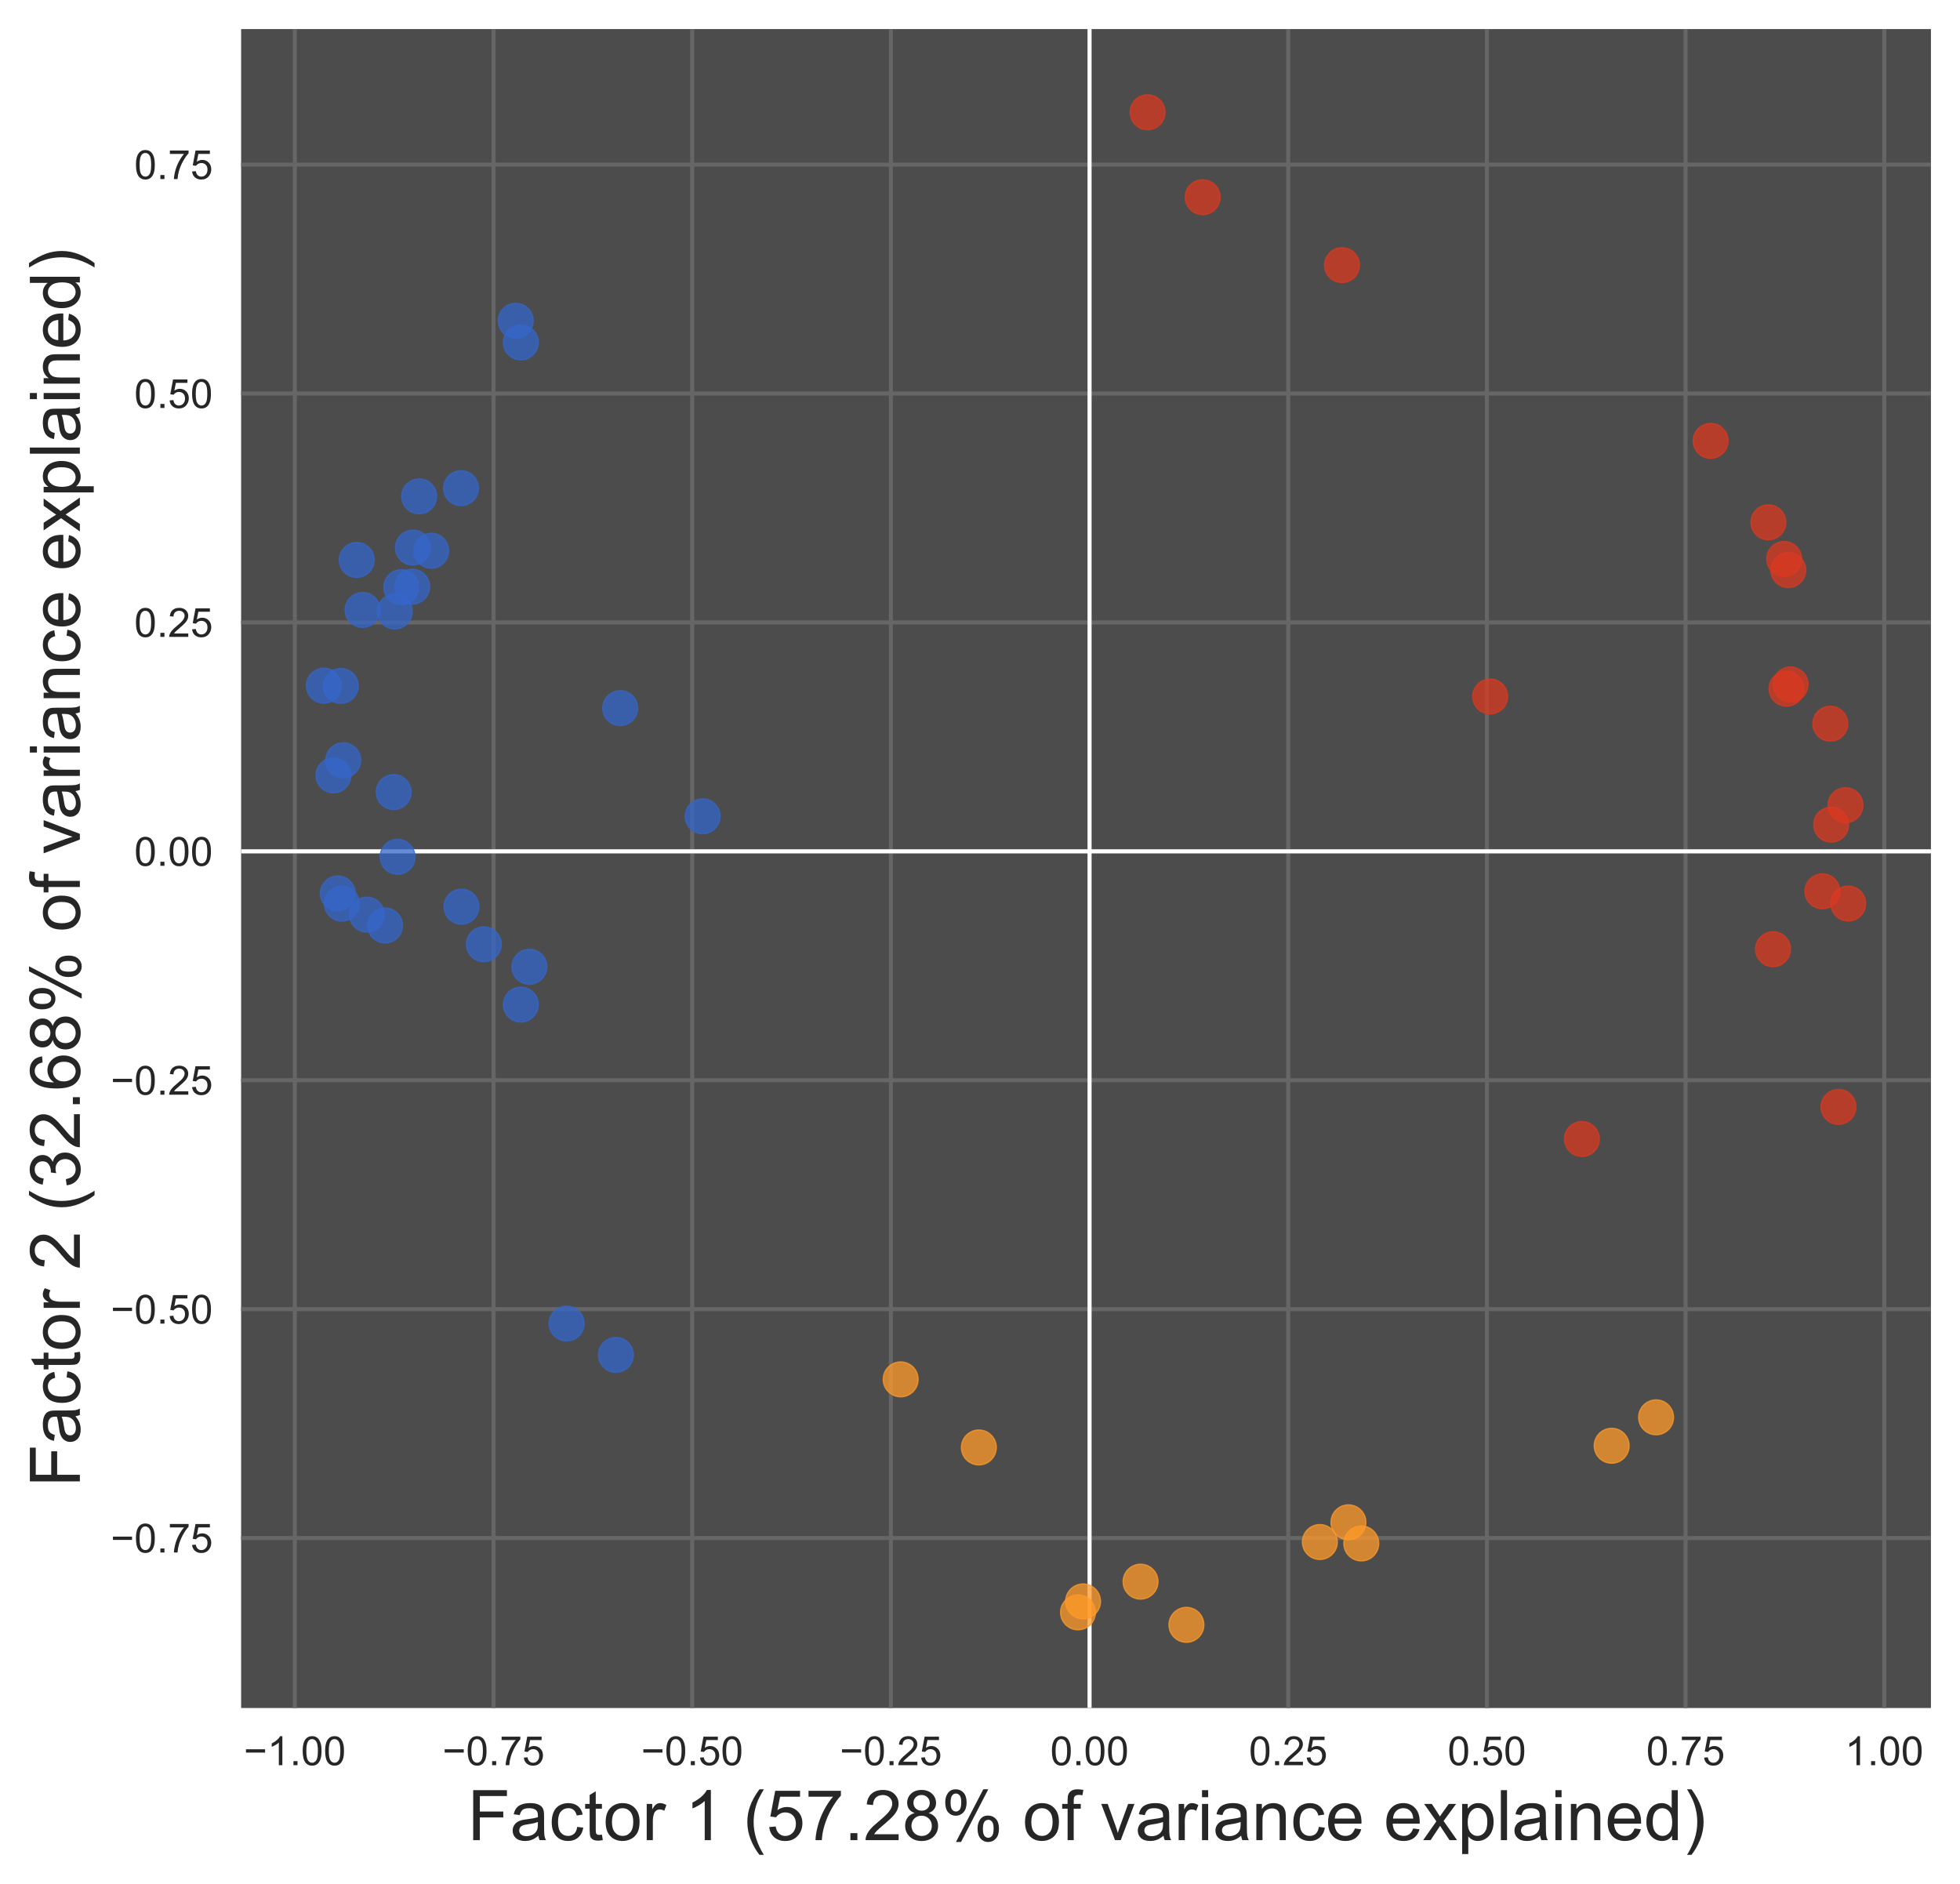 <?xml version="1.0" encoding="utf-8" standalone="no"?>
<!DOCTYPE svg PUBLIC "-//W3C//DTD SVG 1.1//EN"
  "http://www.w3.org/Graphics/SVG/1.1/DTD/svg11.dtd">
<!-- Created with matplotlib (https://matplotlib.org/) -->
<svg height="466.562pt" version="1.1" viewBox="0 0 485.418 466.562" width="485.418pt" xmlns="http://www.w3.org/2000/svg" xmlns:xlink="http://www.w3.org/1999/xlink">
 <defs>
  <style type="text/css">
*{stroke-linecap:butt;stroke-linejoin:round;}
  </style>
 </defs>
 <g id="figure_1">
  <g id="patch_1">
   <path d="M 0 466.562 
L 485.418 466.562 
L 485.418 0 
L 0 0 
z
" style="fill:#ffffff;"/>
  </g>
  <g id="axes_1">
   <g id="patch_2">
    <path d="M 59.718 423 
L 478.218 423 
L 478.218 7.2 
L 59.718 7.2 
z
" style="fill:#4c4c4c;"/>
   </g>
   <g id="matplotlib.axis_1">
    <g id="xtick_1">
     <g id="line2d_1">
      <path clip-path="url(#p4f837c79c5)" d="M 73.02 423 
L 73.02 7.2 
" style="fill:none;stroke:#666666;stroke-linecap:round;"/>
     </g>
     <g id="line2d_2"/>
     <g id="text_1">
      <!-- −1.00 -->
      <defs>
       <path d="M 52.828 31.203 
L 5.562 31.203 
L 5.562 39.406 
L 52.828 39.406 
z
" id="ArialMT-8722"/>
       <path d="M 37.25 0 
L 28.469 0 
L 28.469 56 
Q 25.297 52.984 20.141 49.953 
Q 14.984 46.922 10.891 45.406 
L 10.891 53.906 
Q 18.266 57.375 23.781 62.297 
Q 29.297 67.234 31.594 71.875 
L 37.25 71.875 
z
" id="ArialMT-49"/>
       <path d="M 9.078 0 
L 9.078 10.016 
L 19.094 10.016 
L 19.094 0 
z
" id="ArialMT-46"/>
       <path d="M 4.156 35.297 
Q 4.156 48 6.766 55.734 
Q 9.375 63.484 14.516 67.672 
Q 19.672 71.875 27.484 71.875 
Q 33.25 71.875 37.594 69.547 
Q 41.938 67.234 44.766 62.859 
Q 47.609 58.5 49.219 52.219 
Q 50.828 45.953 50.828 35.297 
Q 50.828 22.703 48.234 14.969 
Q 45.656 7.234 40.5 3 
Q 35.359 -1.219 27.484 -1.219 
Q 17.141 -1.219 11.234 6.203 
Q 4.156 15.141 4.156 35.297 
z
M 13.188 35.297 
Q 13.188 17.672 17.312 11.828 
Q 21.438 6 27.484 6 
Q 33.547 6 37.672 11.859 
Q 41.797 17.719 41.797 35.297 
Q 41.797 52.984 37.672 58.781 
Q 33.547 64.594 27.391 64.594 
Q 21.344 64.594 17.719 59.469 
Q 13.188 52.938 13.188 35.297 
z
" id="ArialMT-48"/>
      </defs>
      <g style="fill:#262626;" transform="translate(60.369 437.158)scale(0.1 -0.1)">
       <use xlink:href="#ArialMT-8722"/>
       <use x="58.398" xlink:href="#ArialMT-49"/>
       <use x="114.014" xlink:href="#ArialMT-46"/>
       <use x="141.797" xlink:href="#ArialMT-48"/>
       <use x="197.412" xlink:href="#ArialMT-48"/>
      </g>
     </g>
    </g>
    <g id="xtick_2">
     <g id="line2d_3">
      <path clip-path="url(#p4f837c79c5)" d="M 122.225 423 
L 122.225 7.2 
" style="fill:none;stroke:#666666;stroke-linecap:round;"/>
     </g>
     <g id="line2d_4"/>
     <g id="text_2">
      <!-- −0.75 -->
      <defs>
       <path d="M 4.734 62.203 
L 4.734 70.656 
L 51.078 70.656 
L 51.078 63.812 
Q 44.234 56.547 37.516 44.484 
Q 30.812 32.422 27.156 19.672 
Q 24.516 10.688 23.781 0 
L 14.75 0 
Q 14.891 8.453 18.062 20.406 
Q 21.234 32.375 27.172 43.484 
Q 33.109 54.594 39.797 62.203 
z
" id="ArialMT-55"/>
       <path d="M 4.156 18.75 
L 13.375 19.531 
Q 14.406 12.797 18.141 9.391 
Q 21.875 6 27.156 6 
Q 33.5 6 37.891 10.781 
Q 42.281 15.578 42.281 23.484 
Q 42.281 31 38.062 35.344 
Q 33.844 39.703 27 39.703 
Q 22.75 39.703 19.328 37.766 
Q 15.922 35.844 13.969 32.766 
L 5.719 33.844 
L 12.641 70.609 
L 48.25 70.609 
L 48.25 62.203 
L 19.672 62.203 
L 15.828 42.969 
Q 22.266 47.469 29.344 47.469 
Q 38.719 47.469 45.156 40.969 
Q 51.609 34.469 51.609 24.266 
Q 51.609 14.547 45.953 7.469 
Q 39.062 -1.219 27.156 -1.219 
Q 17.391 -1.219 11.203 4.25 
Q 5.031 9.719 4.156 18.75 
z
" id="ArialMT-53"/>
      </defs>
      <g style="fill:#262626;" transform="translate(109.574 437.158)scale(0.1 -0.1)">
       <use xlink:href="#ArialMT-8722"/>
       <use x="58.398" xlink:href="#ArialMT-48"/>
       <use x="114.014" xlink:href="#ArialMT-46"/>
       <use x="141.797" xlink:href="#ArialMT-55"/>
       <use x="197.412" xlink:href="#ArialMT-53"/>
      </g>
     </g>
    </g>
    <g id="xtick_3">
     <g id="line2d_5">
      <path clip-path="url(#p4f837c79c5)" d="M 171.43 423 
L 171.43 7.2 
" style="fill:none;stroke:#666666;stroke-linecap:round;"/>
     </g>
     <g id="line2d_6"/>
     <g id="text_3">
      <!-- −0.50 -->
      <g style="fill:#262626;" transform="translate(158.779 437.158)scale(0.1 -0.1)">
       <use xlink:href="#ArialMT-8722"/>
       <use x="58.398" xlink:href="#ArialMT-48"/>
       <use x="114.014" xlink:href="#ArialMT-46"/>
       <use x="141.797" xlink:href="#ArialMT-53"/>
       <use x="197.412" xlink:href="#ArialMT-48"/>
      </g>
     </g>
    </g>
    <g id="xtick_4">
     <g id="line2d_7">
      <path clip-path="url(#p4f837c79c5)" d="M 220.635 423 
L 220.635 7.2 
" style="fill:none;stroke:#666666;stroke-linecap:round;"/>
     </g>
     <g id="line2d_8"/>
     <g id="text_4">
      <!-- −0.25 -->
      <defs>
       <path d="M 50.344 8.453 
L 50.344 0 
L 3.031 0 
Q 2.938 3.172 4.047 6.109 
Q 5.859 10.938 9.828 15.625 
Q 13.812 20.312 21.344 26.469 
Q 33.016 36.031 37.109 41.625 
Q 41.219 47.219 41.219 52.203 
Q 41.219 57.422 37.469 61 
Q 33.734 64.594 27.734 64.594 
Q 21.391 64.594 17.578 60.781 
Q 13.766 56.984 13.719 50.25 
L 4.688 51.172 
Q 5.609 61.281 11.656 66.578 
Q 17.719 71.875 27.938 71.875 
Q 38.234 71.875 44.234 66.156 
Q 50.25 60.453 50.25 52 
Q 50.25 47.703 48.484 43.547 
Q 46.734 39.406 42.656 34.812 
Q 38.578 30.219 29.109 22.219 
Q 21.188 15.578 18.938 13.203 
Q 16.703 10.844 15.234 8.453 
z
" id="ArialMT-50"/>
      </defs>
      <g style="fill:#262626;" transform="translate(207.985 437.158)scale(0.1 -0.1)">
       <use xlink:href="#ArialMT-8722"/>
       <use x="58.398" xlink:href="#ArialMT-48"/>
       <use x="114.014" xlink:href="#ArialMT-46"/>
       <use x="141.797" xlink:href="#ArialMT-50"/>
       <use x="197.412" xlink:href="#ArialMT-53"/>
      </g>
     </g>
    </g>
    <g id="xtick_5">
     <g id="line2d_9">
      <path clip-path="url(#p4f837c79c5)" d="M 269.841 423 
L 269.841 7.2 
" style="fill:none;stroke:#666666;stroke-linecap:round;"/>
     </g>
     <g id="line2d_10"/>
     <g id="text_5">
      <!-- 0.00 -->
      <g style="fill:#262626;" transform="translate(260.11 437.158)scale(0.1 -0.1)">
       <use xlink:href="#ArialMT-48"/>
       <use x="55.615" xlink:href="#ArialMT-46"/>
       <use x="83.398" xlink:href="#ArialMT-48"/>
       <use x="139.014" xlink:href="#ArialMT-48"/>
      </g>
     </g>
    </g>
    <g id="xtick_6">
     <g id="line2d_11">
      <path clip-path="url(#p4f837c79c5)" d="M 319.046 423 
L 319.046 7.2 
" style="fill:none;stroke:#666666;stroke-linecap:round;"/>
     </g>
     <g id="line2d_12"/>
     <g id="text_6">
      <!-- 0.25 -->
      <g style="fill:#262626;" transform="translate(309.315 437.158)scale(0.1 -0.1)">
       <use xlink:href="#ArialMT-48"/>
       <use x="55.615" xlink:href="#ArialMT-46"/>
       <use x="83.398" xlink:href="#ArialMT-50"/>
       <use x="139.014" xlink:href="#ArialMT-53"/>
      </g>
     </g>
    </g>
    <g id="xtick_7">
     <g id="line2d_13">
      <path clip-path="url(#p4f837c79c5)" d="M 368.251 423 
L 368.251 7.2 
" style="fill:none;stroke:#666666;stroke-linecap:round;"/>
     </g>
     <g id="line2d_14"/>
     <g id="text_7">
      <!-- 0.50 -->
      <g style="fill:#262626;" transform="translate(358.521 437.158)scale(0.1 -0.1)">
       <use xlink:href="#ArialMT-48"/>
       <use x="55.615" xlink:href="#ArialMT-46"/>
       <use x="83.398" xlink:href="#ArialMT-53"/>
       <use x="139.014" xlink:href="#ArialMT-48"/>
      </g>
     </g>
    </g>
    <g id="xtick_8">
     <g id="line2d_15">
      <path clip-path="url(#p4f837c79c5)" d="M 417.456 423 
L 417.456 7.2 
" style="fill:none;stroke:#666666;stroke-linecap:round;"/>
     </g>
     <g id="line2d_16"/>
     <g id="text_8">
      <!-- 0.75 -->
      <g style="fill:#262626;" transform="translate(407.726 437.158)scale(0.1 -0.1)">
       <use xlink:href="#ArialMT-48"/>
       <use x="55.615" xlink:href="#ArialMT-46"/>
       <use x="83.398" xlink:href="#ArialMT-55"/>
       <use x="139.014" xlink:href="#ArialMT-53"/>
      </g>
     </g>
    </g>
    <g id="xtick_9">
     <g id="line2d_17">
      <path clip-path="url(#p4f837c79c5)" d="M 466.661 423 
L 466.661 7.2 
" style="fill:none;stroke:#666666;stroke-linecap:round;"/>
     </g>
     <g id="line2d_18"/>
     <g id="text_9">
      <!-- 1.00 -->
      <g style="fill:#262626;" transform="translate(456.931 437.158)scale(0.1 -0.1)">
       <use xlink:href="#ArialMT-49"/>
       <use x="55.615" xlink:href="#ArialMT-46"/>
       <use x="83.398" xlink:href="#ArialMT-48"/>
       <use x="139.014" xlink:href="#ArialMT-48"/>
      </g>
     </g>
    </g>
    <g id="text_10">
     <!-- Factor 1 (57.28% of variance explained) -->
     <defs>
      <path d="M 8.203 0 
L 8.203 71.578 
L 56.5 71.578 
L 56.5 63.141 
L 17.672 63.141 
L 17.672 40.969 
L 51.266 40.969 
L 51.266 32.516 
L 17.672 32.516 
L 17.672 0 
z
" id="ArialMT-70"/>
      <path d="M 40.438 6.391 
Q 35.547 2.25 31.031 0.531 
Q 26.516 -1.172 21.344 -1.172 
Q 12.797 -1.172 8.203 3 
Q 3.609 7.172 3.609 13.672 
Q 3.609 17.484 5.344 20.625 
Q 7.078 23.781 9.891 25.688 
Q 12.703 27.594 16.219 28.562 
Q 18.797 29.25 24.031 29.891 
Q 34.672 31.156 39.703 32.906 
Q 39.75 34.719 39.75 35.203 
Q 39.75 40.578 37.25 42.781 
Q 33.891 45.75 27.25 45.75 
Q 21.047 45.75 18.094 43.578 
Q 15.141 41.406 13.719 35.891 
L 5.125 37.062 
Q 6.297 42.578 8.984 45.969 
Q 11.672 49.359 16.75 51.188 
Q 21.828 53.031 28.516 53.031 
Q 35.156 53.031 39.297 51.469 
Q 43.453 49.906 45.406 47.531 
Q 47.359 45.172 48.141 41.547 
Q 48.578 39.312 48.578 33.453 
L 48.578 21.734 
Q 48.578 9.469 49.141 6.219 
Q 49.703 2.984 51.375 0 
L 42.188 0 
Q 40.828 2.734 40.438 6.391 
z
M 39.703 26.031 
Q 34.906 24.078 25.344 22.703 
Q 19.922 21.922 17.672 20.938 
Q 15.438 19.969 14.203 18.094 
Q 12.984 16.219 12.984 13.922 
Q 12.984 10.406 15.641 8.062 
Q 18.312 5.719 23.438 5.719 
Q 28.516 5.719 32.469 7.938 
Q 36.422 10.156 38.281 14.016 
Q 39.703 17 39.703 22.797 
z
" id="ArialMT-97"/>
      <path d="M 40.438 19 
L 49.078 17.875 
Q 47.656 8.938 41.812 3.875 
Q 35.984 -1.172 27.484 -1.172 
Q 16.844 -1.172 10.375 5.781 
Q 3.906 12.75 3.906 25.734 
Q 3.906 34.125 6.688 40.422 
Q 9.469 46.734 15.156 49.875 
Q 20.844 53.031 27.547 53.031 
Q 35.984 53.031 41.359 48.75 
Q 46.734 44.484 48.25 36.625 
L 39.703 35.297 
Q 38.484 40.531 35.375 43.156 
Q 32.281 45.797 27.875 45.797 
Q 21.234 45.797 17.078 41.031 
Q 12.938 36.281 12.938 25.984 
Q 12.938 15.531 16.938 10.797 
Q 20.953 6.062 27.391 6.062 
Q 32.562 6.062 36.031 9.234 
Q 39.5 12.406 40.438 19 
z
" id="ArialMT-99"/>
      <path d="M 25.781 7.859 
L 27.047 0.094 
Q 23.344 -0.688 20.406 -0.688 
Q 15.625 -0.688 12.984 0.828 
Q 10.359 2.344 9.281 4.812 
Q 8.203 7.281 8.203 15.188 
L 8.203 45.016 
L 1.766 45.016 
L 1.766 51.859 
L 8.203 51.859 
L 8.203 64.703 
L 16.938 69.969 
L 16.938 51.859 
L 25.781 51.859 
L 25.781 45.016 
L 16.938 45.016 
L 16.938 14.703 
Q 16.938 10.938 17.406 9.859 
Q 17.875 8.797 18.922 8.156 
Q 19.969 7.516 21.922 7.516 
Q 23.391 7.516 25.781 7.859 
z
" id="ArialMT-116"/>
      <path d="M 3.328 25.922 
Q 3.328 40.328 11.328 47.266 
Q 18.016 53.031 27.641 53.031 
Q 38.328 53.031 45.109 46.016 
Q 51.906 39.016 51.906 26.656 
Q 51.906 16.656 48.906 10.906 
Q 45.906 5.172 40.156 2 
Q 34.422 -1.172 27.641 -1.172 
Q 16.75 -1.172 10.031 5.812 
Q 3.328 12.797 3.328 25.922 
z
M 12.359 25.922 
Q 12.359 15.969 16.703 11.016 
Q 21.047 6.062 27.641 6.062 
Q 34.188 6.062 38.531 11.031 
Q 42.875 16.016 42.875 26.219 
Q 42.875 35.844 38.5 40.797 
Q 34.125 45.75 27.641 45.75 
Q 21.047 45.75 16.703 40.812 
Q 12.359 35.891 12.359 25.922 
z
" id="ArialMT-111"/>
      <path d="M 6.5 0 
L 6.5 51.859 
L 14.406 51.859 
L 14.406 44 
Q 17.438 49.516 20 51.266 
Q 22.562 53.031 25.641 53.031 
Q 30.078 53.031 34.672 50.203 
L 31.641 42.047 
Q 28.422 43.953 25.203 43.953 
Q 22.312 43.953 20.016 42.219 
Q 17.719 40.484 16.75 37.406 
Q 15.281 32.719 15.281 27.156 
L 15.281 0 
z
" id="ArialMT-114"/>
      <path id="ArialMT-32"/>
      <path d="M 23.391 -21.047 
Q 16.109 -11.859 11.078 0.438 
Q 6.062 12.75 6.062 25.922 
Q 6.062 37.547 9.812 48.188 
Q 14.203 60.547 23.391 72.797 
L 29.688 72.797 
Q 23.781 62.641 21.875 58.297 
Q 18.891 51.562 17.188 44.234 
Q 15.094 35.109 15.094 25.875 
Q 15.094 2.391 29.688 -21.047 
z
" id="ArialMT-40"/>
      <path d="M 17.672 38.812 
Q 12.203 40.828 9.562 44.531 
Q 6.938 48.25 6.938 53.422 
Q 6.938 61.234 12.547 66.547 
Q 18.172 71.875 27.484 71.875 
Q 36.859 71.875 42.578 66.422 
Q 48.297 60.984 48.297 53.172 
Q 48.297 48.188 45.672 44.5 
Q 43.062 40.828 37.75 38.812 
Q 44.344 36.672 47.781 31.875 
Q 51.219 27.094 51.219 20.453 
Q 51.219 11.281 44.719 5.031 
Q 38.234 -1.219 27.641 -1.219 
Q 17.047 -1.219 10.547 5.047 
Q 4.047 11.328 4.047 20.703 
Q 4.047 27.688 7.594 32.391 
Q 11.141 37.109 17.672 38.812 
z
M 15.922 53.719 
Q 15.922 48.641 19.188 45.406 
Q 22.469 42.188 27.688 42.188 
Q 32.766 42.188 36.016 45.375 
Q 39.266 48.578 39.266 53.219 
Q 39.266 58.062 35.906 61.359 
Q 32.562 64.656 27.594 64.656 
Q 22.562 64.656 19.234 61.422 
Q 15.922 58.203 15.922 53.719 
z
M 13.094 20.656 
Q 13.094 16.891 14.875 13.375 
Q 16.656 9.859 20.172 7.922 
Q 23.688 6 27.734 6 
Q 34.031 6 38.125 10.047 
Q 42.234 14.109 42.234 20.359 
Q 42.234 26.703 38.016 30.859 
Q 33.797 35.016 27.438 35.016 
Q 21.234 35.016 17.156 30.906 
Q 13.094 26.812 13.094 20.656 
z
" id="ArialMT-56"/>
      <path d="M 5.812 54.391 
Q 5.812 62.062 9.672 67.422 
Q 13.531 72.797 20.844 72.797 
Q 27.594 72.797 32 67.984 
Q 36.422 63.188 36.422 53.859 
Q 36.422 44.781 31.953 39.875 
Q 27.484 34.969 20.953 34.969 
Q 14.453 34.969 10.125 39.797 
Q 5.812 44.625 5.812 54.391 
z
M 21.094 66.75 
Q 17.828 66.75 15.656 63.906 
Q 13.484 61.078 13.484 53.516 
Q 13.484 46.625 15.672 43.812 
Q 17.875 41.016 21.094 41.016 
Q 24.422 41.016 26.594 43.844 
Q 28.766 46.688 28.766 54.203 
Q 28.766 61.141 26.562 63.938 
Q 24.359 66.75 21.094 66.75 
z
M 21.141 -2.641 
L 60.297 72.797 
L 67.438 72.797 
L 28.422 -2.641 
z
M 52.094 16.797 
Q 52.094 24.516 55.953 29.859 
Q 59.812 35.203 67.188 35.203 
Q 73.922 35.203 78.344 30.391 
Q 82.766 25.594 82.766 16.266 
Q 82.766 7.172 78.297 2.266 
Q 73.828 -2.641 67.234 -2.641 
Q 60.75 -2.641 56.422 2.219 
Q 52.094 7.078 52.094 16.797 
z
M 67.438 29.156 
Q 64.109 29.156 61.938 26.312 
Q 59.766 23.484 59.766 15.922 
Q 59.766 9.078 61.953 6.25 
Q 64.156 3.422 67.391 3.422 
Q 70.75 3.422 72.922 6.25 
Q 75.094 9.078 75.094 16.609 
Q 75.094 23.531 72.891 26.344 
Q 70.703 29.156 67.438 29.156 
z
" id="ArialMT-37"/>
      <path d="M 8.688 0 
L 8.688 45.016 
L 0.922 45.016 
L 0.922 51.859 
L 8.688 51.859 
L 8.688 57.375 
Q 8.688 62.594 9.625 65.141 
Q 10.891 68.562 14.078 70.672 
Q 17.281 72.797 23.047 72.797 
Q 26.766 72.797 31.25 71.922 
L 29.938 64.266 
Q 27.203 64.75 24.75 64.75 
Q 20.75 64.75 19.094 63.031 
Q 17.438 61.328 17.438 56.641 
L 17.438 51.859 
L 27.547 51.859 
L 27.547 45.016 
L 17.438 45.016 
L 17.438 0 
z
" id="ArialMT-102"/>
      <path d="M 21 0 
L 1.266 51.859 
L 10.547 51.859 
L 21.688 20.797 
Q 23.484 15.766 25 10.359 
Q 26.172 14.453 28.266 20.219 
L 39.797 51.859 
L 48.828 51.859 
L 29.203 0 
z
" id="ArialMT-118"/>
      <path d="M 6.641 61.469 
L 6.641 71.578 
L 15.438 71.578 
L 15.438 61.469 
z
M 6.641 0 
L 6.641 51.859 
L 15.438 51.859 
L 15.438 0 
z
" id="ArialMT-105"/>
      <path d="M 6.594 0 
L 6.594 51.859 
L 14.5 51.859 
L 14.5 44.484 
Q 20.219 53.031 31 53.031 
Q 35.688 53.031 39.625 51.344 
Q 43.562 49.656 45.516 46.922 
Q 47.469 44.188 48.25 40.438 
Q 48.734 37.984 48.734 31.891 
L 48.734 0 
L 39.938 0 
L 39.938 31.547 
Q 39.938 36.922 38.906 39.578 
Q 37.891 42.234 35.281 43.812 
Q 32.672 45.406 29.156 45.406 
Q 23.531 45.406 19.453 41.844 
Q 15.375 38.281 15.375 28.328 
L 15.375 0 
z
" id="ArialMT-110"/>
      <path d="M 42.094 16.703 
L 51.172 15.578 
Q 49.031 7.625 43.219 3.219 
Q 37.406 -1.172 28.375 -1.172 
Q 17 -1.172 10.328 5.828 
Q 3.656 12.844 3.656 25.484 
Q 3.656 38.578 10.391 45.797 
Q 17.141 53.031 27.875 53.031 
Q 38.281 53.031 44.875 45.953 
Q 51.469 38.875 51.469 26.031 
Q 51.469 25.25 51.422 23.688 
L 12.75 23.688 
Q 13.234 15.141 17.578 10.594 
Q 21.922 6.062 28.422 6.062 
Q 33.25 6.062 36.672 8.594 
Q 40.094 11.141 42.094 16.703 
z
M 13.234 30.906 
L 42.188 30.906 
Q 41.609 37.453 38.875 40.719 
Q 34.672 45.797 27.984 45.797 
Q 21.922 45.797 17.797 41.75 
Q 13.672 37.703 13.234 30.906 
z
" id="ArialMT-101"/>
      <path d="M 0.734 0 
L 19.672 26.953 
L 2.156 51.859 
L 13.141 51.859 
L 21.094 39.703 
Q 23.344 36.234 24.703 33.891 
Q 26.859 37.109 28.656 39.594 
L 37.406 51.859 
L 47.906 51.859 
L 29.984 27.438 
L 49.266 0 
L 38.484 0 
L 27.828 16.109 
L 25 20.453 
L 11.375 0 
z
" id="ArialMT-120"/>
      <path d="M 6.594 -19.875 
L 6.594 51.859 
L 14.594 51.859 
L 14.594 45.125 
Q 17.438 49.078 21 51.047 
Q 24.562 53.031 29.641 53.031 
Q 36.281 53.031 41.359 49.609 
Q 46.438 46.188 49.016 39.953 
Q 51.609 33.734 51.609 26.312 
Q 51.609 18.359 48.75 11.984 
Q 45.906 5.609 40.453 2.219 
Q 35.016 -1.172 29 -1.172 
Q 24.609 -1.172 21.109 0.688 
Q 17.625 2.547 15.375 5.375 
L 15.375 -19.875 
z
M 14.547 25.641 
Q 14.547 15.625 18.594 10.844 
Q 22.656 6.062 28.422 6.062 
Q 34.281 6.062 38.453 11.016 
Q 42.625 15.969 42.625 26.375 
Q 42.625 36.281 38.547 41.203 
Q 34.469 46.141 28.812 46.141 
Q 23.188 46.141 18.859 40.891 
Q 14.547 35.641 14.547 25.641 
z
" id="ArialMT-112"/>
      <path d="M 6.391 0 
L 6.391 71.578 
L 15.188 71.578 
L 15.188 0 
z
" id="ArialMT-108"/>
      <path d="M 40.234 0 
L 40.234 6.547 
Q 35.297 -1.172 25.734 -1.172 
Q 19.531 -1.172 14.328 2.25 
Q 9.125 5.672 6.266 11.797 
Q 3.422 17.922 3.422 25.875 
Q 3.422 33.641 6 39.969 
Q 8.594 46.297 13.766 49.656 
Q 18.953 53.031 25.344 53.031 
Q 30.031 53.031 33.688 51.047 
Q 37.359 49.078 39.656 45.906 
L 39.656 71.578 
L 48.391 71.578 
L 48.391 0 
z
M 12.453 25.875 
Q 12.453 15.922 16.641 10.984 
Q 20.844 6.062 26.562 6.062 
Q 32.328 6.062 36.344 10.766 
Q 40.375 15.484 40.375 25.141 
Q 40.375 35.797 36.266 40.766 
Q 32.172 45.75 26.172 45.75 
Q 20.312 45.75 16.375 40.969 
Q 12.453 36.188 12.453 25.875 
z
" id="ArialMT-100"/>
      <path d="M 12.359 -21.047 
L 6.062 -21.047 
Q 20.656 2.391 20.656 25.875 
Q 20.656 35.062 18.562 44.094 
Q 16.891 51.422 13.922 58.156 
Q 12.016 62.547 6.062 72.797 
L 12.359 72.797 
Q 21.531 60.547 25.922 48.188 
Q 29.688 37.547 29.688 25.922 
Q 29.688 12.75 24.625 0.438 
Q 19.578 -11.859 12.359 -21.047 
z
" id="ArialMT-41"/>
     </defs>
     <g style="fill:#262626;" transform="translate(115.775 455.725)scale(0.173 -0.173)">
      <use xlink:href="#ArialMT-70"/>
      <use x="61.084" xlink:href="#ArialMT-97"/>
      <use x="116.699" xlink:href="#ArialMT-99"/>
      <use x="166.699" xlink:href="#ArialMT-116"/>
      <use x="194.482" xlink:href="#ArialMT-111"/>
      <use x="250.098" xlink:href="#ArialMT-114"/>
      <use x="283.398" xlink:href="#ArialMT-32"/>
      <use x="311.182" xlink:href="#ArialMT-49"/>
      <use x="366.797" xlink:href="#ArialMT-32"/>
      <use x="394.58" xlink:href="#ArialMT-40"/>
      <use x="427.881" xlink:href="#ArialMT-53"/>
      <use x="483.496" xlink:href="#ArialMT-55"/>
      <use x="539.111" xlink:href="#ArialMT-46"/>
      <use x="566.895" xlink:href="#ArialMT-50"/>
      <use x="622.51" xlink:href="#ArialMT-56"/>
      <use x="678.125" xlink:href="#ArialMT-37"/>
      <use x="767.041" xlink:href="#ArialMT-32"/>
      <use x="794.824" xlink:href="#ArialMT-111"/>
      <use x="850.439" xlink:href="#ArialMT-102"/>
      <use x="878.223" xlink:href="#ArialMT-32"/>
      <use x="906.006" xlink:href="#ArialMT-118"/>
      <use x="956.006" xlink:href="#ArialMT-97"/>
      <use x="1011.621" xlink:href="#ArialMT-114"/>
      <use x="1044.922" xlink:href="#ArialMT-105"/>
      <use x="1067.139" xlink:href="#ArialMT-97"/>
      <use x="1122.754" xlink:href="#ArialMT-110"/>
      <use x="1178.369" xlink:href="#ArialMT-99"/>
      <use x="1228.369" xlink:href="#ArialMT-101"/>
      <use x="1283.984" xlink:href="#ArialMT-32"/>
      <use x="1311.768" xlink:href="#ArialMT-101"/>
      <use x="1367.383" xlink:href="#ArialMT-120"/>
      <use x="1417.383" xlink:href="#ArialMT-112"/>
      <use x="1472.998" xlink:href="#ArialMT-108"/>
      <use x="1495.215" xlink:href="#ArialMT-97"/>
      <use x="1550.83" xlink:href="#ArialMT-105"/>
      <use x="1573.047" xlink:href="#ArialMT-110"/>
      <use x="1628.662" xlink:href="#ArialMT-101"/>
      <use x="1684.277" xlink:href="#ArialMT-100"/>
      <use x="1739.893" xlink:href="#ArialMT-41"/>
     </g>
    </g>
   </g>
   <g id="matplotlib.axis_2">
    <g id="ytick_1">
     <g id="line2d_19">
      <path clip-path="url(#p4f837c79c5)" d="M 59.718 380.912 
L 478.218 380.912 
" style="fill:none;stroke:#666666;stroke-linecap:round;"/>
     </g>
     <g id="line2d_20"/>
     <g id="text_11">
      <!-- −0.75 -->
      <g style="fill:#262626;" transform="translate(27.416 384.491)scale(0.1 -0.1)">
       <use xlink:href="#ArialMT-8722"/>
       <use x="58.398" xlink:href="#ArialMT-48"/>
       <use x="114.014" xlink:href="#ArialMT-46"/>
       <use x="141.797" xlink:href="#ArialMT-55"/>
       <use x="197.412" xlink:href="#ArialMT-53"/>
      </g>
     </g>
    </g>
    <g id="ytick_2">
     <g id="line2d_21">
      <path clip-path="url(#p4f837c79c5)" d="M 59.718 324.221 
L 478.218 324.221 
" style="fill:none;stroke:#666666;stroke-linecap:round;"/>
     </g>
     <g id="line2d_22"/>
     <g id="text_12">
      <!-- −0.50 -->
      <g style="fill:#262626;" transform="translate(27.416 327.8)scale(0.1 -0.1)">
       <use xlink:href="#ArialMT-8722"/>
       <use x="58.398" xlink:href="#ArialMT-48"/>
       <use x="114.014" xlink:href="#ArialMT-46"/>
       <use x="141.797" xlink:href="#ArialMT-53"/>
       <use x="197.412" xlink:href="#ArialMT-48"/>
      </g>
     </g>
    </g>
    <g id="ytick_3">
     <g id="line2d_23">
      <path clip-path="url(#p4f837c79c5)" d="M 59.718 267.53 
L 478.218 267.53 
" style="fill:none;stroke:#666666;stroke-linecap:round;"/>
     </g>
     <g id="line2d_24"/>
     <g id="text_13">
      <!-- −0.25 -->
      <g style="fill:#262626;" transform="translate(27.416 271.109)scale(0.1 -0.1)">
       <use xlink:href="#ArialMT-8722"/>
       <use x="58.398" xlink:href="#ArialMT-48"/>
       <use x="114.014" xlink:href="#ArialMT-46"/>
       <use x="141.797" xlink:href="#ArialMT-50"/>
       <use x="197.412" xlink:href="#ArialMT-53"/>
      </g>
     </g>
    </g>
    <g id="ytick_4">
     <g id="line2d_25">
      <path clip-path="url(#p4f837c79c5)" d="M 59.718 210.839 
L 478.218 210.839 
" style="fill:none;stroke:#666666;stroke-linecap:round;"/>
     </g>
     <g id="line2d_26"/>
     <g id="text_14">
      <!-- 0.00 -->
      <g style="fill:#262626;" transform="translate(33.257 214.418)scale(0.1 -0.1)">
       <use xlink:href="#ArialMT-48"/>
       <use x="55.615" xlink:href="#ArialMT-46"/>
       <use x="83.398" xlink:href="#ArialMT-48"/>
       <use x="139.014" xlink:href="#ArialMT-48"/>
      </g>
     </g>
    </g>
    <g id="ytick_5">
     <g id="line2d_27">
      <path clip-path="url(#p4f837c79c5)" d="M 59.718 154.148 
L 478.218 154.148 
" style="fill:none;stroke:#666666;stroke-linecap:round;"/>
     </g>
     <g id="line2d_28"/>
     <g id="text_15">
      <!-- 0.25 -->
      <g style="fill:#262626;" transform="translate(33.257 157.727)scale(0.1 -0.1)">
       <use xlink:href="#ArialMT-48"/>
       <use x="55.615" xlink:href="#ArialMT-46"/>
       <use x="83.398" xlink:href="#ArialMT-50"/>
       <use x="139.014" xlink:href="#ArialMT-53"/>
      </g>
     </g>
    </g>
    <g id="ytick_6">
     <g id="line2d_29">
      <path clip-path="url(#p4f837c79c5)" d="M 59.718 97.457 
L 478.218 97.457 
" style="fill:none;stroke:#666666;stroke-linecap:round;"/>
     </g>
     <g id="line2d_30"/>
     <g id="text_16">
      <!-- 0.50 -->
      <g style="fill:#262626;" transform="translate(33.257 101.036)scale(0.1 -0.1)">
       <use xlink:href="#ArialMT-48"/>
       <use x="55.615" xlink:href="#ArialMT-46"/>
       <use x="83.398" xlink:href="#ArialMT-53"/>
       <use x="139.014" xlink:href="#ArialMT-48"/>
      </g>
     </g>
    </g>
    <g id="ytick_7">
     <g id="line2d_31">
      <path clip-path="url(#p4f837c79c5)" d="M 59.718 40.767 
L 478.218 40.767 
" style="fill:none;stroke:#666666;stroke-linecap:round;"/>
     </g>
     <g id="line2d_32"/>
     <g id="text_17">
      <!-- 0.75 -->
      <g style="fill:#262626;" transform="translate(33.257 44.345)scale(0.1 -0.1)">
       <use xlink:href="#ArialMT-48"/>
       <use x="55.615" xlink:href="#ArialMT-46"/>
       <use x="83.398" xlink:href="#ArialMT-55"/>
       <use x="139.014" xlink:href="#ArialMT-53"/>
      </g>
     </g>
    </g>
    <g id="text_18">
     <!-- Factor 2 (32.68% of variance explained) -->
     <defs>
      <path d="M 4.203 18.891 
L 12.984 20.062 
Q 14.5 12.594 18.141 9.297 
Q 21.781 6 27 6 
Q 33.203 6 37.469 10.297 
Q 41.75 14.594 41.75 20.953 
Q 41.75 27 37.797 30.922 
Q 33.844 34.859 27.734 34.859 
Q 25.25 34.859 21.531 33.891 
L 22.516 41.609 
Q 23.391 41.5 23.922 41.5 
Q 29.547 41.5 34.031 44.422 
Q 38.531 47.359 38.531 53.469 
Q 38.531 58.297 35.25 61.469 
Q 31.984 64.656 26.812 64.656 
Q 21.688 64.656 18.266 61.422 
Q 14.844 58.203 13.875 51.766 
L 5.078 53.328 
Q 6.688 62.156 12.391 67.016 
Q 18.109 71.875 26.609 71.875 
Q 32.469 71.875 37.391 69.359 
Q 42.328 66.844 44.938 62.5 
Q 47.562 58.156 47.562 53.266 
Q 47.562 48.641 45.062 44.828 
Q 42.578 41.016 37.703 38.766 
Q 44.047 37.312 47.562 32.688 
Q 51.078 28.078 51.078 21.141 
Q 51.078 11.766 44.234 5.25 
Q 37.406 -1.266 26.953 -1.266 
Q 17.531 -1.266 11.297 4.344 
Q 5.078 9.969 4.203 18.891 
z
" id="ArialMT-51"/>
      <path d="M 49.75 54.047 
L 41.016 53.375 
Q 39.844 58.547 37.703 60.891 
Q 34.125 64.656 28.906 64.656 
Q 24.703 64.656 21.531 62.312 
Q 17.391 59.281 14.984 53.469 
Q 12.594 47.656 12.5 36.922 
Q 15.672 41.75 20.266 44.094 
Q 24.859 46.438 29.891 46.438 
Q 38.672 46.438 44.844 39.969 
Q 51.031 33.5 51.031 23.25 
Q 51.031 16.5 48.125 10.719 
Q 45.219 4.938 40.141 1.859 
Q 35.062 -1.219 28.609 -1.219 
Q 17.625 -1.219 10.688 6.859 
Q 3.766 14.938 3.766 33.5 
Q 3.766 54.25 11.422 63.672 
Q 18.109 71.875 29.438 71.875 
Q 37.891 71.875 43.281 67.141 
Q 48.688 62.406 49.75 54.047 
z
M 13.875 23.188 
Q 13.875 18.656 15.797 14.5 
Q 17.719 10.359 21.188 8.172 
Q 24.656 6 28.469 6 
Q 34.031 6 38.031 10.484 
Q 42.047 14.984 42.047 22.703 
Q 42.047 30.125 38.078 34.391 
Q 34.125 38.672 28.125 38.672 
Q 22.172 38.672 18.016 34.391 
Q 13.875 30.125 13.875 23.188 
z
" id="ArialMT-54"/>
     </defs>
     <g style="fill:#262626;" transform="translate(19.779 368.293)rotate(-90)scale(0.173 -0.173)">
      <use xlink:href="#ArialMT-70"/>
      <use x="61.084" xlink:href="#ArialMT-97"/>
      <use x="116.699" xlink:href="#ArialMT-99"/>
      <use x="166.699" xlink:href="#ArialMT-116"/>
      <use x="194.482" xlink:href="#ArialMT-111"/>
      <use x="250.098" xlink:href="#ArialMT-114"/>
      <use x="283.398" xlink:href="#ArialMT-32"/>
      <use x="311.182" xlink:href="#ArialMT-50"/>
      <use x="366.797" xlink:href="#ArialMT-32"/>
      <use x="394.58" xlink:href="#ArialMT-40"/>
      <use x="427.881" xlink:href="#ArialMT-51"/>
      <use x="483.496" xlink:href="#ArialMT-50"/>
      <use x="539.111" xlink:href="#ArialMT-46"/>
      <use x="566.895" xlink:href="#ArialMT-54"/>
      <use x="622.51" xlink:href="#ArialMT-56"/>
      <use x="678.125" xlink:href="#ArialMT-37"/>
      <use x="767.041" xlink:href="#ArialMT-32"/>
      <use x="794.824" xlink:href="#ArialMT-111"/>
      <use x="850.439" xlink:href="#ArialMT-102"/>
      <use x="878.223" xlink:href="#ArialMT-32"/>
      <use x="906.006" xlink:href="#ArialMT-118"/>
      <use x="956.006" xlink:href="#ArialMT-97"/>
      <use x="1011.621" xlink:href="#ArialMT-114"/>
      <use x="1044.922" xlink:href="#ArialMT-105"/>
      <use x="1067.139" xlink:href="#ArialMT-97"/>
      <use x="1122.754" xlink:href="#ArialMT-110"/>
      <use x="1178.369" xlink:href="#ArialMT-99"/>
      <use x="1228.369" xlink:href="#ArialMT-101"/>
      <use x="1283.984" xlink:href="#ArialMT-32"/>
      <use x="1311.768" xlink:href="#ArialMT-101"/>
      <use x="1367.383" xlink:href="#ArialMT-120"/>
      <use x="1417.383" xlink:href="#ArialMT-112"/>
      <use x="1472.998" xlink:href="#ArialMT-108"/>
      <use x="1495.215" xlink:href="#ArialMT-97"/>
      <use x="1550.83" xlink:href="#ArialMT-105"/>
      <use x="1573.047" xlink:href="#ArialMT-110"/>
      <use x="1628.662" xlink:href="#ArialMT-101"/>
      <use x="1684.277" xlink:href="#ArialMT-100"/>
      <use x="1739.893" xlink:href="#ArialMT-41"/>
     </g>
    </g>
   </g>
   <g id="line2d_33">
    <path clip-path="url(#p4f837c79c5)" d="M 59.718 210.839 
L 478.218 210.839 
" style="fill:none;stroke:#ffffff;stroke-linecap:round;"/>
   </g>
   <g id="line2d_34">
    <path clip-path="url(#p4f837c79c5)" d="M 269.841 423 
L 269.841 7.2 
" style="fill:none;stroke:#ffffff;stroke-linecap:round;"/>
   </g>
   <g id="patch_3">
    <path d="M 59.718 423 
L 59.718 7.2 
" style="fill:none;"/>
   </g>
   <g id="patch_4">
    <path d="M 478.218 423 
L 478.218 7.2 
" style="fill:none;"/>
   </g>
   <g id="patch_5">
    <path d="M 59.718 423 
L 478.218 423 
" style="fill:none;"/>
   </g>
   <g id="patch_6">
    <path d="M 59.718 7.2 
L 478.218 7.2 
" style="fill:none;"/>
   </g>
   <g id="PathCollection_1">
    <defs>
     <path d="M 0 4.33 
C 1.148 4.33 2.25 3.874 3.062 3.062 
C 3.874 2.25 4.33 1.148 4.33 0 
C 4.33 -1.148 3.874 -2.25 3.062 -3.062 
C 2.25 -3.874 1.148 -4.33 0 -4.33 
C -1.148 -4.33 -2.25 -3.874 -3.062 -3.062 
C -3.874 -2.25 -4.33 -1.148 -4.33 0 
C -4.33 1.148 -3.874 2.25 -3.062 3.062 
C -2.25 3.874 -1.148 4.33 0 4.33 
z
" id="C0_0_4520b00dd9"/>
    </defs>
    <g clip-path="url(#p4f837c79c5)">
     <use style="fill:#3566c9;fill-opacity:0.75;stroke:#3566c9;stroke-opacity:0.75;stroke-width:0.3;" x="127.725" xlink:href="#C0_0_4520b00dd9" y="79.442"/>
    </g>
    <g clip-path="url(#p4f837c79c5)">
     <use style="fill:#db3821;fill-opacity:0.75;stroke:#db3821;stroke-opacity:0.75;stroke-width:0.3;" x="284.21" xlink:href="#C0_0_4520b00dd9" y="27.8"/>
    </g>
    <g clip-path="url(#p4f837c79c5)">
     <use style="fill:#fe9928;fill-opacity:0.75;stroke:#fe9928;stroke-opacity:0.75;stroke-width:0.3;" x="337.139" xlink:href="#C0_0_4520b00dd9" y="382.243"/>
    </g>
    <g clip-path="url(#p4f837c79c5)">
     <use style="fill:#fe9928;fill-opacity:0.75;stroke:#fe9928;stroke-opacity:0.75;stroke-width:0.3;" x="326.88" xlink:href="#C0_0_4520b00dd9" y="381.89"/>
    </g>
    <g clip-path="url(#p4f837c79c5)">
     <use style="fill:#fe9928;fill-opacity:0.75;stroke:#fe9928;stroke-opacity:0.75;stroke-width:0.3;" x="410.15" xlink:href="#C0_0_4520b00dd9" y="351.009"/>
    </g>
    <g clip-path="url(#p4f837c79c5)">
     <use style="fill:#fe9928;fill-opacity:0.75;stroke:#fe9928;stroke-opacity:0.75;stroke-width:0.3;" x="399.151" xlink:href="#C0_0_4520b00dd9" y="358.049"/>
    </g>
    <g clip-path="url(#p4f837c79c5)">
     <use style="fill:#db3821;fill-opacity:0.75;stroke:#db3821;stroke-opacity:0.75;stroke-width:0.3;" x="453.505" xlink:href="#C0_0_4520b00dd9" y="204.224"/>
    </g>
    <g clip-path="url(#p4f837c79c5)">
     <use style="fill:#db3821;fill-opacity:0.75;stroke:#db3821;stroke-opacity:0.75;stroke-width:0.3;" x="457.729" xlink:href="#C0_0_4520b00dd9" y="223.767"/>
    </g>
    <g clip-path="url(#p4f837c79c5)">
     <use style="fill:#fe9928;fill-opacity:0.75;stroke:#fe9928;stroke-opacity:0.75;stroke-width:0.3;" x="266.981" xlink:href="#C0_0_4520b00dd9" y="399.309"/>
    </g>
    <g clip-path="url(#p4f837c79c5)">
     <use style="fill:#fe9928;fill-opacity:0.75;stroke:#fe9928;stroke-opacity:0.75;stroke-width:0.3;" x="282.473" xlink:href="#C0_0_4520b00dd9" y="391.703"/>
    </g>
    <g clip-path="url(#p4f837c79c5)">
     <use style="fill:#fe9928;fill-opacity:0.75;stroke:#fe9928;stroke-opacity:0.75;stroke-width:0.3;" x="293.829" xlink:href="#C0_0_4520b00dd9" y="402.4"/>
    </g>
    <g clip-path="url(#p4f837c79c5)">
     <use style="fill:#fe9928;fill-opacity:0.75;stroke:#fe9928;stroke-opacity:0.75;stroke-width:0.3;" x="333.958" xlink:href="#C0_0_4520b00dd9" y="377.01"/>
    </g>
    <g clip-path="url(#p4f837c79c5)">
     <use style="fill:#db3821;fill-opacity:0.75;stroke:#db3821;stroke-opacity:0.75;stroke-width:0.3;" x="455.321" xlink:href="#C0_0_4520b00dd9" y="274.13"/>
    </g>
    <g clip-path="url(#p4f837c79c5)">
     <use style="fill:#db3821;fill-opacity:0.75;stroke:#db3821;stroke-opacity:0.75;stroke-width:0.3;" x="451.337" xlink:href="#C0_0_4520b00dd9" y="220.735"/>
    </g>
    <g clip-path="url(#p4f837c79c5)">
     <use style="fill:#3566c9;fill-opacity:0.75;stroke:#3566c9;stroke-opacity:0.75;stroke-width:0.3;" x="131.105" xlink:href="#C0_0_4520b00dd9" y="239.425"/>
    </g>
    <g clip-path="url(#p4f837c79c5)">
     <use style="fill:#3566c9;fill-opacity:0.75;stroke:#3566c9;stroke-opacity:0.75;stroke-width:0.3;" x="114.294" xlink:href="#C0_0_4520b00dd9" y="224.539"/>
    </g>
    <g clip-path="url(#p4f837c79c5)">
     <use style="fill:#3566c9;fill-opacity:0.75;stroke:#3566c9;stroke-opacity:0.75;stroke-width:0.3;" x="98.463" xlink:href="#C0_0_4520b00dd9" y="212.2"/>
    </g>
    <g clip-path="url(#p4f837c79c5)">
     <use style="fill:#3566c9;fill-opacity:0.75;stroke:#3566c9;stroke-opacity:0.75;stroke-width:0.3;" x="85.002" xlink:href="#C0_0_4520b00dd9" y="188.289"/>
    </g>
    <g clip-path="url(#p4f837c79c5)">
     <use style="fill:#3566c9;fill-opacity:0.75;stroke:#3566c9;stroke-opacity:0.75;stroke-width:0.3;" x="80.207" xlink:href="#C0_0_4520b00dd9" y="169.821"/>
    </g>
    <g clip-path="url(#p4f837c79c5)">
     <use style="fill:#3566c9;fill-opacity:0.75;stroke:#3566c9;stroke-opacity:0.75;stroke-width:0.3;" x="102.261" xlink:href="#C0_0_4520b00dd9" y="135.616"/>
    </g>
    <g clip-path="url(#p4f837c79c5)">
     <use style="fill:#db3821;fill-opacity:0.75;stroke:#db3821;stroke-opacity:0.75;stroke-width:0.3;" x="391.778" xlink:href="#C0_0_4520b00dd9" y="282.074"/>
    </g>
    <g clip-path="url(#p4f837c79c5)">
     <use style="fill:#fe9928;fill-opacity:0.75;stroke:#fe9928;stroke-opacity:0.75;stroke-width:0.3;" x="268.234" xlink:href="#C0_0_4520b00dd9" y="396.596"/>
    </g>
    <g clip-path="url(#p4f837c79c5)">
     <use style="fill:#3566c9;fill-opacity:0.75;stroke:#3566c9;stroke-opacity:0.75;stroke-width:0.3;" x="84.665" xlink:href="#C0_0_4520b00dd9" y="223.799"/>
    </g>
    <g clip-path="url(#p4f837c79c5)">
     <use style="fill:#3566c9;fill-opacity:0.75;stroke:#3566c9;stroke-opacity:0.75;stroke-width:0.3;" x="90.874" xlink:href="#C0_0_4520b00dd9" y="226.515"/>
    </g>
    <g clip-path="url(#p4f837c79c5)">
     <use style="fill:#3566c9;fill-opacity:0.75;stroke:#3566c9;stroke-opacity:0.75;stroke-width:0.3;" x="97.504" xlink:href="#C0_0_4520b00dd9" y="196.161"/>
    </g>
    <g clip-path="url(#p4f837c79c5)">
     <use style="fill:#3566c9;fill-opacity:0.75;stroke:#3566c9;stroke-opacity:0.75;stroke-width:0.3;" x="82.581" xlink:href="#C0_0_4520b00dd9" y="192.014"/>
    </g>
    <g clip-path="url(#p4f837c79c5)">
     <use style="fill:#3566c9;fill-opacity:0.75;stroke:#3566c9;stroke-opacity:0.75;stroke-width:0.3;" x="84.404" xlink:href="#C0_0_4520b00dd9" y="169.876"/>
    </g>
    <g clip-path="url(#p4f837c79c5)">
     <use style="fill:#3566c9;fill-opacity:0.75;stroke:#3566c9;stroke-opacity:0.75;stroke-width:0.3;" x="89.802" xlink:href="#C0_0_4520b00dd9" y="151.058"/>
    </g>
    <g clip-path="url(#p4f837c79c5)">
     <use style="fill:#db3821;fill-opacity:0.75;stroke:#db3821;stroke-opacity:0.75;stroke-width:0.3;" x="442.448" xlink:href="#C0_0_4520b00dd9" y="170.566"/>
    </g>
    <g clip-path="url(#p4f837c79c5)">
     <use style="fill:#db3821;fill-opacity:0.75;stroke:#db3821;stroke-opacity:0.75;stroke-width:0.3;" x="443.468" xlink:href="#C0_0_4520b00dd9" y="169.504"/>
    </g>
    <g clip-path="url(#p4f837c79c5)">
     <use style="fill:#db3821;fill-opacity:0.75;stroke:#db3821;stroke-opacity:0.75;stroke-width:0.3;" x="369.054" xlink:href="#C0_0_4520b00dd9" y="172.486"/>
    </g>
    <g clip-path="url(#p4f837c79c5)">
     <use style="fill:#db3821;fill-opacity:0.75;stroke:#db3821;stroke-opacity:0.75;stroke-width:0.3;" x="439.115" xlink:href="#C0_0_4520b00dd9" y="235.075"/>
    </g>
    <g clip-path="url(#p4f837c79c5)">
     <use style="fill:#3566c9;fill-opacity:0.75;stroke:#3566c9;stroke-opacity:0.75;stroke-width:0.3;" x="174.013" xlink:href="#C0_0_4520b00dd9" y="202.159"/>
    </g>
    <g clip-path="url(#p4f837c79c5)">
     <use style="fill:#3566c9;fill-opacity:0.75;stroke:#3566c9;stroke-opacity:0.75;stroke-width:0.3;" x="153.598" xlink:href="#C0_0_4520b00dd9" y="175.369"/>
    </g>
    <g clip-path="url(#p4f837c79c5)">
     <use style="fill:#db3821;fill-opacity:0.75;stroke:#db3821;stroke-opacity:0.75;stroke-width:0.3;" x="457.058" xlink:href="#C0_0_4520b00dd9" y="199.415"/>
    </g>
    <g clip-path="url(#p4f837c79c5)">
     <use style="fill:#db3821;fill-opacity:0.75;stroke:#db3821;stroke-opacity:0.75;stroke-width:0.3;" x="453.302" xlink:href="#C0_0_4520b00dd9" y="179.22"/>
    </g>
    <g clip-path="url(#p4f837c79c5)">
     <use style="fill:#db3821;fill-opacity:0.75;stroke:#db3821;stroke-opacity:0.75;stroke-width:0.3;" x="442.889" xlink:href="#C0_0_4520b00dd9" y="141.175"/>
    </g>
    <g clip-path="url(#p4f837c79c5)">
     <use style="fill:#db3821;fill-opacity:0.75;stroke:#db3821;stroke-opacity:0.75;stroke-width:0.3;" x="437.955" xlink:href="#C0_0_4520b00dd9" y="129.358"/>
    </g>
    <g clip-path="url(#p4f837c79c5)">
     <use style="fill:#db3821;fill-opacity:0.75;stroke:#db3821;stroke-opacity:0.75;stroke-width:0.3;" x="423.658" xlink:href="#C0_0_4520b00dd9" y="109.187"/>
    </g>
    <g clip-path="url(#p4f837c79c5)">
     <use style="fill:#db3821;fill-opacity:0.75;stroke:#db3821;stroke-opacity:0.75;stroke-width:0.3;" x="441.87" xlink:href="#C0_0_4520b00dd9" y="138.431"/>
    </g>
    <g clip-path="url(#p4f837c79c5)">
     <use style="fill:#3566c9;fill-opacity:0.75;stroke:#3566c9;stroke-opacity:0.75;stroke-width:0.3;" x="119.834" xlink:href="#C0_0_4520b00dd9" y="233.86"/>
    </g>
    <g clip-path="url(#p4f837c79c5)">
     <use style="fill:#3566c9;fill-opacity:0.75;stroke:#3566c9;stroke-opacity:0.75;stroke-width:0.3;" x="128.994" xlink:href="#C0_0_4520b00dd9" y="248.791"/>
    </g>
    <g clip-path="url(#p4f837c79c5)">
     <use style="fill:#fe9928;fill-opacity:0.75;stroke:#fe9928;stroke-opacity:0.75;stroke-width:0.3;" x="223.065" xlink:href="#C0_0_4520b00dd9" y="341.606"/>
    </g>
    <g clip-path="url(#p4f837c79c5)">
     <use style="fill:#fe9928;fill-opacity:0.75;stroke:#fe9928;stroke-opacity:0.75;stroke-width:0.3;" x="242.426" xlink:href="#C0_0_4520b00dd9" y="358.469"/>
    </g>
    <g clip-path="url(#p4f837c79c5)">
     <use style="fill:#3566c9;fill-opacity:0.75;stroke:#3566c9;stroke-opacity:0.75;stroke-width:0.3;" x="95.364" xlink:href="#C0_0_4520b00dd9" y="229.2"/>
    </g>
    <g clip-path="url(#p4f837c79c5)">
     <use style="fill:#3566c9;fill-opacity:0.75;stroke:#3566c9;stroke-opacity:0.75;stroke-width:0.3;" x="83.652" xlink:href="#C0_0_4520b00dd9" y="221.256"/>
    </g>
    <g clip-path="url(#p4f837c79c5)">
     <use style="fill:#3566c9;fill-opacity:0.75;stroke:#3566c9;stroke-opacity:0.75;stroke-width:0.3;" x="152.541" xlink:href="#C0_0_4520b00dd9" y="335.547"/>
    </g>
    <g clip-path="url(#p4f837c79c5)">
     <use style="fill:#3566c9;fill-opacity:0.75;stroke:#3566c9;stroke-opacity:0.75;stroke-width:0.3;" x="140.326" xlink:href="#C0_0_4520b00dd9" y="327.775"/>
    </g>
    <g clip-path="url(#p4f837c79c5)">
     <use style="fill:#3566c9;fill-opacity:0.75;stroke:#3566c9;stroke-opacity:0.75;stroke-width:0.3;" x="106.8" xlink:href="#C0_0_4520b00dd9" y="136.387"/>
    </g>
    <g clip-path="url(#p4f837c79c5)">
     <use style="fill:#3566c9;fill-opacity:0.75;stroke:#3566c9;stroke-opacity:0.75;stroke-width:0.3;" x="99.378" xlink:href="#C0_0_4520b00dd9" y="145.401"/>
    </g>
    <g clip-path="url(#p4f837c79c5)">
     <use style="fill:#3566c9;fill-opacity:0.75;stroke:#3566c9;stroke-opacity:0.75;stroke-width:0.3;" x="102.079" xlink:href="#C0_0_4520b00dd9" y="145.297"/>
    </g>
    <g clip-path="url(#p4f837c79c5)">
     <use style="fill:#3566c9;fill-opacity:0.75;stroke:#3566c9;stroke-opacity:0.75;stroke-width:0.3;" x="97.773" xlink:href="#C0_0_4520b00dd9" y="151.438"/>
    </g>
    <g clip-path="url(#p4f837c79c5)">
     <use style="fill:#3566c9;fill-opacity:0.75;stroke:#3566c9;stroke-opacity:0.75;stroke-width:0.3;" x="88.345" xlink:href="#C0_0_4520b00dd9" y="138.669"/>
    </g>
    <g clip-path="url(#p4f837c79c5)">
     <use style="fill:#3566c9;fill-opacity:0.75;stroke:#3566c9;stroke-opacity:0.75;stroke-width:0.3;" x="114.177" xlink:href="#C0_0_4520b00dd9" y="120.894"/>
    </g>
    <g clip-path="url(#p4f837c79c5)">
     <use style="fill:#3566c9;fill-opacity:0.75;stroke:#3566c9;stroke-opacity:0.75;stroke-width:0.3;" x="103.805" xlink:href="#C0_0_4520b00dd9" y="122.928"/>
    </g>
    <g clip-path="url(#p4f837c79c5)">
     <use style="fill:#3566c9;fill-opacity:0.75;stroke:#3566c9;stroke-opacity:0.75;stroke-width:0.3;" x="128.99" xlink:href="#C0_0_4520b00dd9" y="84.796"/>
    </g>
    <g clip-path="url(#p4f837c79c5)">
     <use style="fill:#db3821;fill-opacity:0.75;stroke:#db3821;stroke-opacity:0.75;stroke-width:0.3;" x="297.856" xlink:href="#C0_0_4520b00dd9" y="48.838"/>
    </g>
    <g clip-path="url(#p4f837c79c5)">
     <use style="fill:#db3821;fill-opacity:0.75;stroke:#db3821;stroke-opacity:0.75;stroke-width:0.3;" x="332.364" xlink:href="#C0_0_4520b00dd9" y="65.659"/>
    </g>
   </g>
  </g>
 </g>
 <defs>
  <clipPath id="p4f837c79c5">
   <rect height="415.8" width="418.5" x="59.718" y="7.2"/>
  </clipPath>
 </defs>
</svg>
